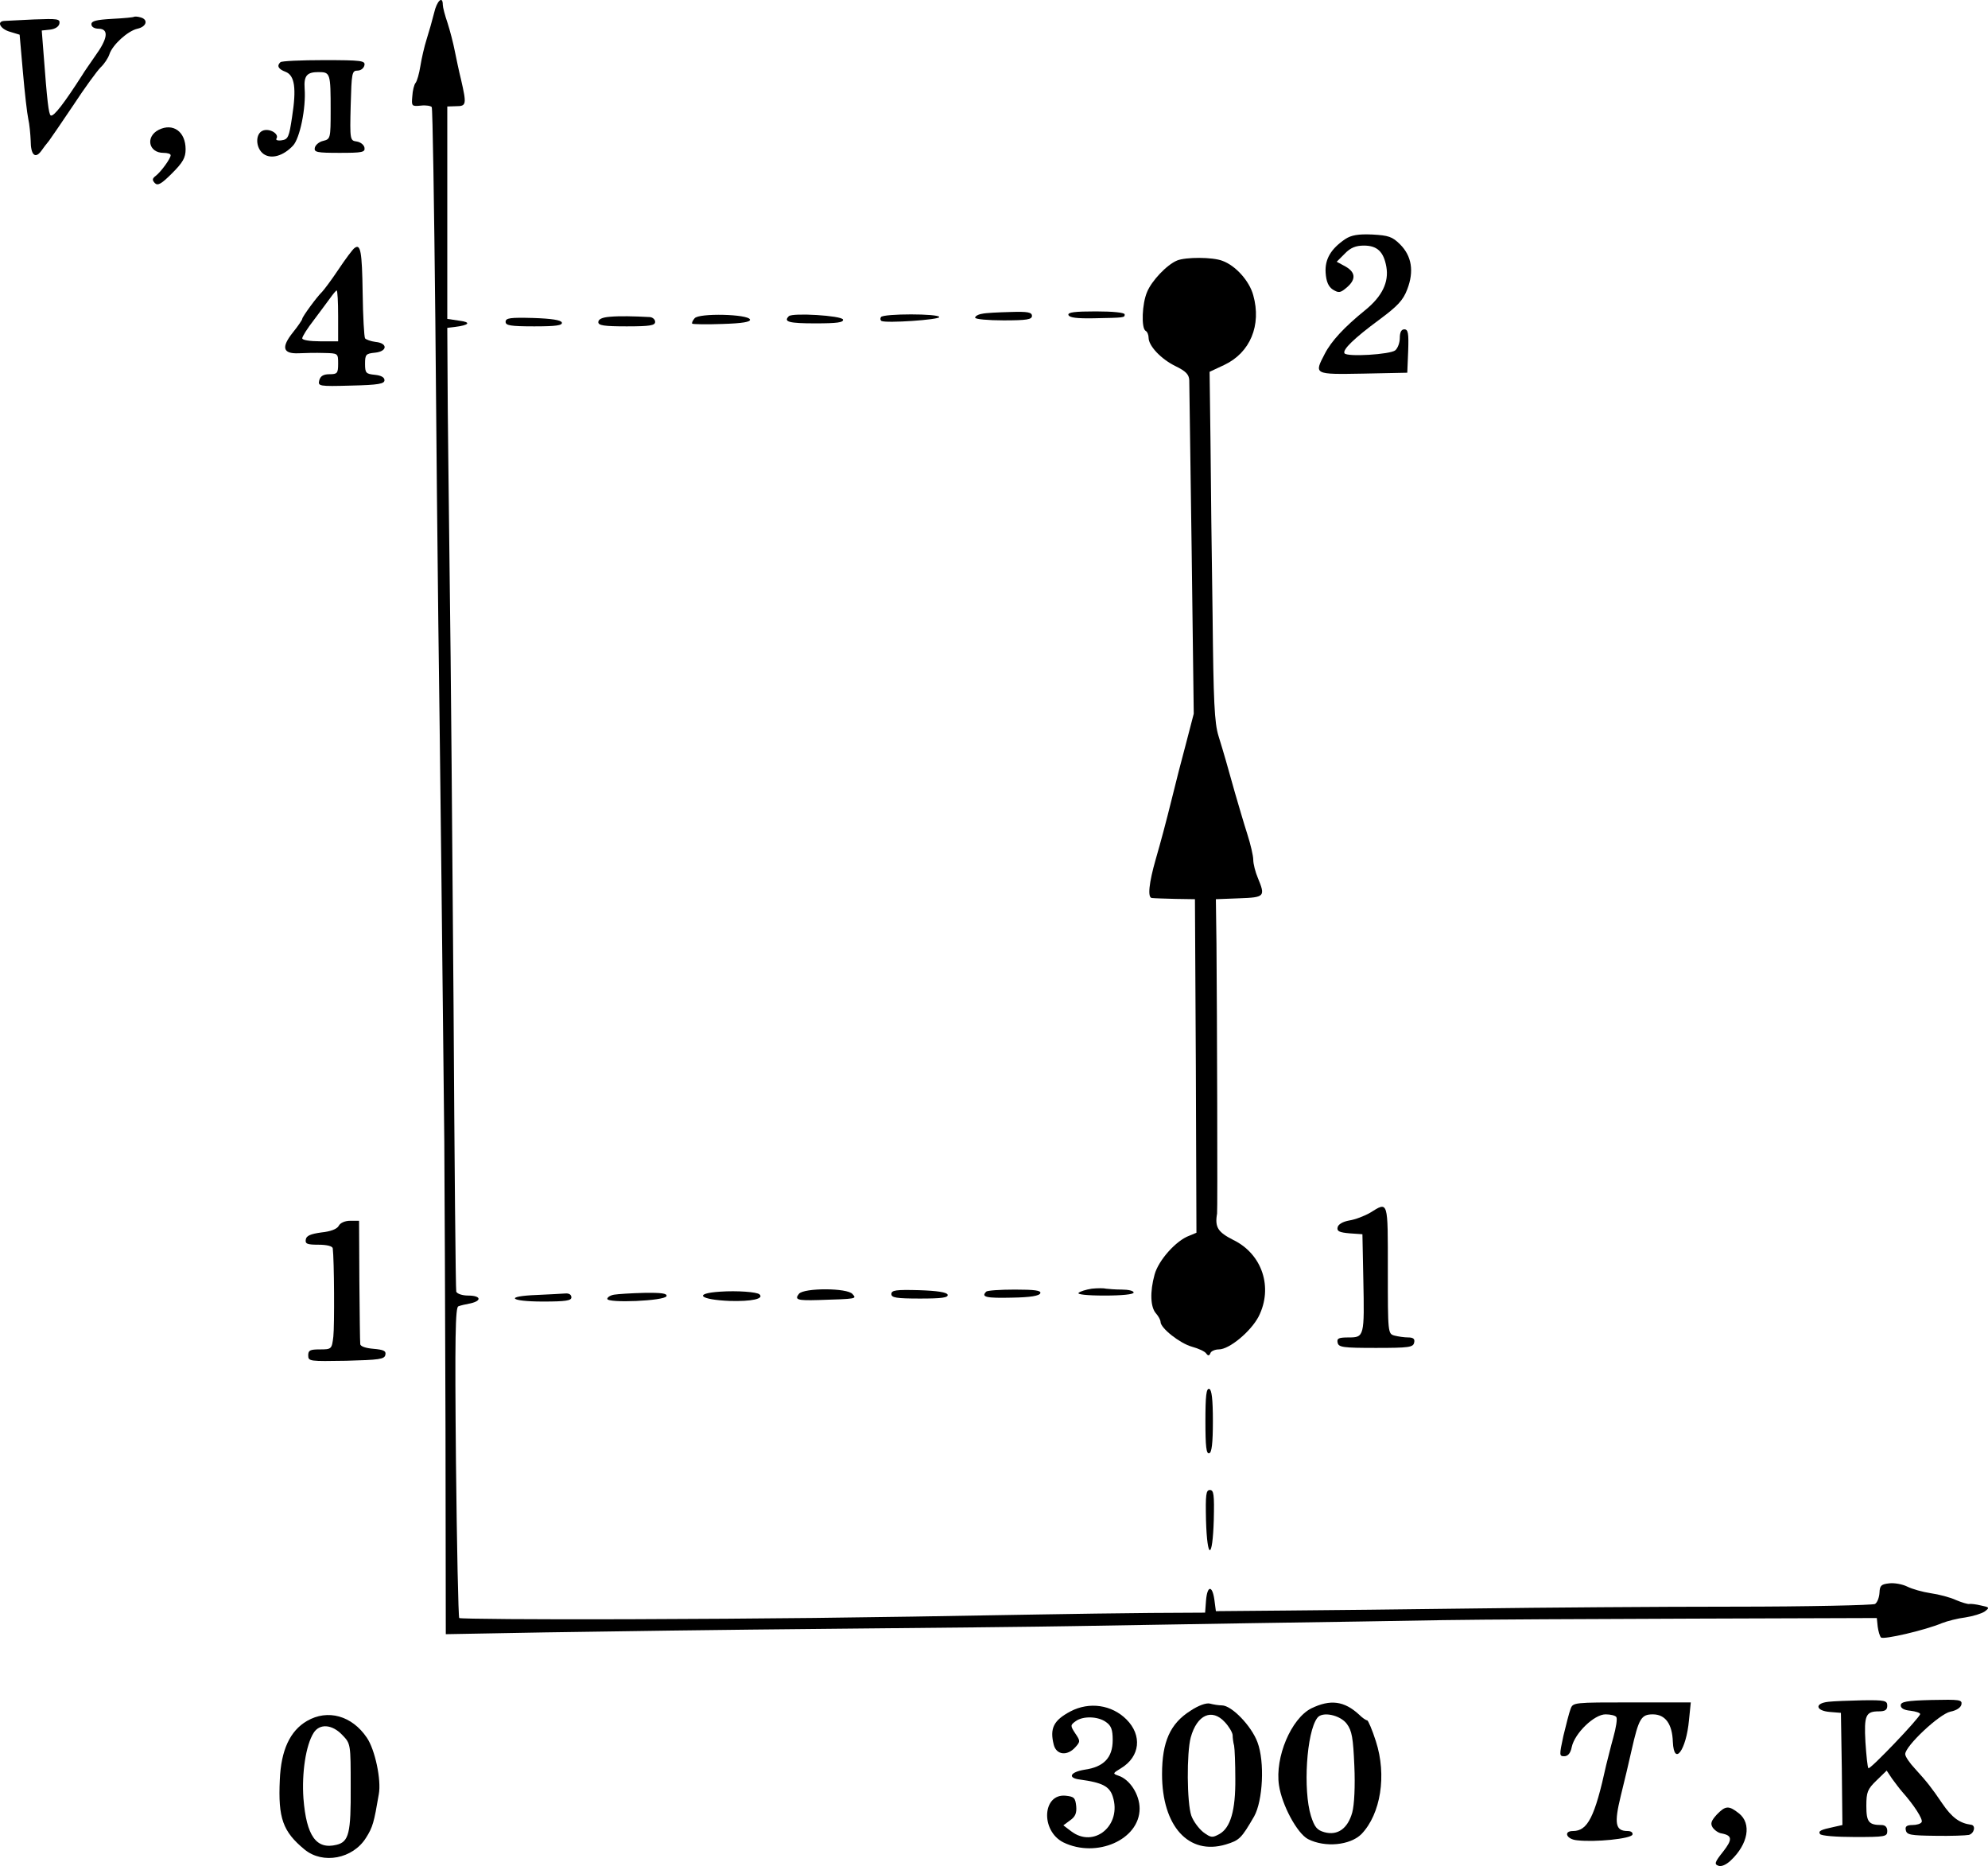 <?xml version="1.0" standalone="no"?>
<!DOCTYPE svg PUBLIC "-//W3C//DTD SVG 20010904//EN"
 "http://www.w3.org/TR/2001/REC-SVG-20010904/DTD/svg10.dtd">
<svg version="1.0" xmlns="http://www.w3.org/2000/svg"
 width="664.743pt" height="623.832pt" viewBox="0 0 664.743 623.832"
 preserveAspectRatio="xMidYMid meet">
<g transform="translate(-71.937,681.1) scale(0.1,-0.1)"
fill="#000000" stroke="none">
<path d="M2171 6768 c-6 -24 -17 -63 -25 -88 -8 -25 -17 -65 -21 -90 -4 -25
-11 -50 -16 -56 -5 -6 -10 -26 -11 -45 -3 -33 -2 -34 29 -31 17 2 33 -1 36 -5
3 -5 8 -323 12 -708 3 -385 8 -842 10 -1015 5 -358 16 -1331 20 -1735 1 -148
3 -580 4 -958 l1 -689 333 6 c182 3 611 9 952 12 341 3 708 7 815 9 107 2 380
6 605 10 226 3 509 8 630 10 121 2 497 4 835 5 l615 2 3 -29 c2 -15 7 -32 11
-36 8 -8 147 24 204 48 18 7 53 16 78 19 26 4 55 13 65 20 17 13 16 14 -13 20
-16 4 -34 6 -39 5 -5 -1 -25 5 -44 13 -19 9 -57 19 -85 23 -27 4 -62 14 -78
22 -16 8 -43 13 -60 11 -27 -3 -32 -7 -33 -31 -1 -16 -7 -33 -15 -38 -8 -4
-221 -9 -474 -9 -253 0 -642 -3 -865 -6 -223 -3 -508 -6 -635 -7 l-230 -2 -5
38 c-7 50 -24 48 -28 -3 l-3 -40 -182 -1 c-100 -1 -265 -3 -367 -5 -678 -12
-885 -14 -1382 -16 -307 -1 -560 1 -563 4 -3 3 -8 238 -11 522 -4 417 -2 517
8 520 7 3 25 7 41 10 39 9 34 26 -8 26 -20 0 -37 6 -40 13 -2 6 -6 435 -9 952
-4 517 -9 1163 -13 1435 -3 272 -7 572 -7 665 l-1 170 25 3 c49 6 56 16 15 21
l-40 6 0 355 0 355 30 1 c34 0 35 6 16 89 -7 28 -16 71 -21 96 -5 26 -16 68
-24 93 -9 26 -16 53 -16 61 0 32 -20 13 -29 -27z"/>
<path d="M1168 6755 c-2 -2 -34 -5 -73 -7 -53 -3 -70 -7 -70 -18 0 -9 10 -15
25 -15 34 -1 30 -33 -13 -92 -17 -25 -37 -53 -42 -62 -61 -95 -96 -141 -106
-136 -7 5 -12 47 -24 207 l-6 77 28 3 c17 2 29 10 31 20 3 16 -6 17 -85 14
-48 -2 -94 -5 -100 -5 -26 -2 -12 -27 19 -36 l33 -10 11 -125 c6 -69 14 -139
18 -157 4 -17 7 -50 8 -72 0 -48 15 -62 35 -35 7 10 19 26 26 34 6 8 43 62 82
120 38 58 79 114 91 126 12 11 25 31 29 43 10 32 62 79 94 86 31 7 37 31 10
38 -10 3 -19 3 -21 2z"/>
<path d="M1657 6603 c-13 -12 -7 -23 17 -32 31 -12 37 -55 22 -151 -10 -67
-13 -75 -35 -78 -13 -2 -21 1 -17 6 9 15 -21 34 -44 27 -28 -9 -27 -59 1 -79
26 -18 66 -6 98 28 23 24 44 126 39 191 -3 43 8 55 46 55 40 0 41 -3 41 -130
0 -92 -1 -94 -25 -100 -14 -3 -26 -14 -28 -23 -3 -15 7 -17 83 -17 77 0 86 2
83 18 -2 9 -13 18 -26 20 -22 3 -23 5 -20 120 3 109 4 117 23 117 11 0 21 8
23 18 3 15 -9 17 -136 17 -76 0 -142 -3 -145 -7z"/>
<path d="M1250 6377 c-45 -23 -34 -77 16 -77 13 0 24 -3 24 -8 0 -11 -32 -55
-50 -69 -12 -9 -12 -14 -3 -24 10 -10 22 -3 58 33 36 36 45 52 45 80 0 59 -42
89 -90 65z"/>
<path d="M5218 6012 c-49 -33 -69 -68 -66 -113 2 -29 9 -46 24 -56 20 -12 25
-12 49 9 30 27 27 51 -12 71 l-24 13 27 27 c19 20 37 27 64 27 44 0 66 -20 75
-71 9 -51 -14 -99 -71 -145 -69 -56 -113 -103 -135 -146 -36 -69 -37 -69 129
-66 l147 3 3 73 c2 59 0 72 -13 72 -10 0 -15 -10 -15 -29 0 -16 -7 -34 -15
-41 -16 -14 -162 -23 -170 -10 -7 12 32 50 116 112 62 46 80 65 94 102 23 60
15 111 -24 150 -26 26 -39 30 -93 33 -47 2 -70 -2 -90 -15z"/>
<path d="M1905 5982 c-6 -4 -30 -36 -54 -72 -24 -36 -49 -69 -55 -75 -16 -15
-66 -83 -66 -90 0 -3 -14 -24 -31 -45 -40 -50 -34 -72 18 -70 21 1 59 2 86 1
47 -1 47 -1 47 -36 0 -32 -3 -35 -29 -35 -20 0 -30 -6 -34 -20 -5 -20 -2 -21
106 -18 92 2 112 6 112 18 0 10 -12 16 -32 18 -30 3 -33 6 -33 37 0 31 3 34
33 37 42 4 44 32 2 36 -16 2 -32 8 -35 12 -3 5 -7 73 -8 152 -2 139 -7 165
-27 150z m-55 -227 l0 -85 -60 0 c-34 0 -60 4 -60 10 0 6 17 33 38 60 20 27
45 60 55 74 10 14 20 26 22 26 3 0 5 -38 5 -85z"/>
<path d="M4655 5940 c-34 -14 -85 -68 -100 -105 -17 -39 -20 -121 -5 -130 6
-3 10 -14 10 -23 0 -27 41 -71 90 -95 35 -17 45 -28 46 -47 0 -14 4 -270 8
-570 l7 -545 -26 -100 c-15 -55 -35 -134 -45 -175 -23 -93 -39 -152 -56 -211
-23 -80 -28 -129 -13 -130 8 -1 43 -2 79 -3 l65 -1 3 -558 2 -557 -24 -10
c-44 -16 -103 -82 -116 -130 -16 -58 -14 -109 5 -130 8 -9 15 -22 15 -28 0
-21 65 -72 105 -83 22 -6 44 -16 48 -23 6 -8 10 -8 14 2 2 6 15 12 28 12 35 0
107 60 133 110 49 97 12 209 -85 256 -51 26 -62 42 -54 88 2 9 0 664 -2 901
l-2 150 78 3 c86 3 88 6 62 69 -8 19 -15 46 -15 60 0 13 -9 52 -20 86 -11 34
-29 96 -41 137 -28 100 -35 125 -55 190 -14 45 -17 115 -20 405 -3 193 -6 454
-7 582 l-3 231 49 23 c87 41 125 133 97 233 -13 48 -59 99 -103 115 -33 13
-123 13 -152 1z"/>
<path d="M4003 5762 c-13 -2 -23 -8 -23 -13 0 -5 43 -9 95 -9 78 0 95 3 95 15
0 12 -14 15 -72 13 -40 -1 -83 -3 -95 -6z"/>
<path d="M4292 5758 c3 -9 29 -12 84 -11 105 2 104 2 104 13 0 6 -39 10 -96
10 -71 0 -95 -3 -92 -12z"/>
<path d="M2758 5752 c-25 -2 -38 -8 -38 -18 0 -11 19 -14 95 -14 78 0 95 3 95
15 0 8 -8 15 -17 16 -55 3 -102 4 -135 1z"/>
<path d="M3042 5747 c-7 -8 -10 -16 -8 -18 2 -2 48 -3 101 -1 68 2 95 7 92 15
-6 18 -171 22 -185 4z"/>
<path d="M3357 5754 c-19 -19 1 -24 89 -24 72 0 95 3 92 13 -5 13 -168 23
-181 11z"/>
<path d="M3665 5751 c-3 -5 -2 -11 2 -13 16 -8 193 4 193 13 0 12 -187 12
-195 0z"/>
<path d="M2410 5735 c0 -12 16 -15 96 -15 72 0 95 3 92 13 -3 8 -34 13 -96 15
-77 2 -92 0 -92 -13z"/>
<path d="M5301 2757 c-19 -11 -50 -23 -70 -26 -22 -4 -37 -13 -39 -23 -3 -13
6 -17 40 -20 l43 -3 3 -150 c4 -192 3 -195 -49 -195 -33 0 -40 -3 -37 -17 3
-16 17 -18 128 -18 111 0 125 2 128 18 3 12 -3 17 -20 17 -13 0 -33 3 -45 6
-23 6 -23 7 -23 220 0 234 2 229 -59 191z"/>
<path d="M1852 2713 c-6 -11 -28 -19 -58 -22 -36 -5 -50 -11 -52 -23 -3 -15 4
-18 42 -18 29 0 47 -5 48 -12 5 -39 6 -259 2 -295 -5 -42 -6 -43 -45 -43 -33
0 -39 -3 -39 -20 0 -20 5 -20 127 -18 111 3 128 5 131 20 3 13 -6 17 -40 20
-25 2 -44 8 -44 16 -1 6 -2 102 -3 212 l-1 200 -30 0 c-17 0 -33 -7 -38 -17z"/>
<path d="M4370 2503 c-19 -3 -39 -9 -44 -14 -6 -5 27 -9 87 -9 58 0 97 4 97
10 0 6 -18 10 -39 10 -22 0 -45 2 -53 3 -7 2 -29 2 -48 0z"/>
<path d="M3127 2493 c-91 -6 -68 -27 33 -31 72 -2 115 7 99 22 -8 8 -75 13
-132 9z"/>
<path d="M3391 2486 c-16 -20 -5 -23 64 -21 131 4 129 4 115 20 -17 21 -162
21 -179 1z"/>
<path d="M3700 2485 c0 -12 16 -15 96 -15 72 0 95 3 92 13 -3 8 -34 13 -96 15
-77 2 -92 0 -92 -13z"/>
<path d="M4017 2493 c-18 -18 0 -22 85 -20 63 1 93 6 96 15 3 9 -19 12 -85 12
-50 0 -93 -3 -96 -7z"/>
<path d="M2515 2482 c-109 -4 -93 -22 20 -22 76 0 95 3 95 14 0 9 -8 14 -20
13 -11 -1 -54 -3 -95 -5z"/>
<path d="M2773 2483 c-13 -2 -23 -9 -23 -14 0 -15 192 -7 198 9 3 9 -16 12
-75 11 -43 -1 -88 -4 -100 -6z"/>
<path d="M4750 2060 c0 -85 3 -111 13 -107 8 2 12 33 12 107 0 74 -4 105 -12
108 -10 3 -13 -23 -13 -108z"/>
<path d="M4752 1728 c4 -133 22 -132 26 2 2 85 0 100 -13 100 -13 0 -15 -15
-13 -102z"/>
<path d="M6833 1122 c-47 -5 -43 -30 5 -34 l37 -3 3 -187 2 -188 -27 -6 c-47
-10 -54 -14 -48 -24 4 -6 53 -10 116 -10 102 0 109 1 109 20 0 13 -7 20 -19
20 -43 0 -51 10 -51 64 0 46 4 56 34 85 l34 33 18 -27 c11 -15 26 -35 34 -44
40 -45 70 -92 65 -101 -3 -6 -17 -10 -31 -10 -19 0 -25 -5 -22 -17 3 -16 16
-18 98 -19 52 -1 103 1 113 3 18 5 24 32 7 34 -38 5 -64 24 -96 71 -36 53 -50
71 -91 116 -18 19 -33 41 -33 49 0 27 114 134 151 142 21 4 35 14 37 24 3 16
-6 17 -100 15 -84 -2 -103 -6 -103 -18 0 -10 12 -16 33 -18 17 -2 32 -7 32
-11 0 -11 -168 -187 -173 -181 -3 3 -7 42 -10 87 -5 90 1 103 45 103 21 0 28
5 28 19 0 17 -8 19 -82 18 -46 -1 -98 -3 -115 -5z"/>
<path d="M4700 1092 c-68 -43 -95 -104 -95 -212 0 -174 89 -272 213 -235 46
14 52 20 95 94 29 52 36 182 11 248 -20 54 -86 123 -119 123 -11 0 -29 3 -40
6 -12 3 -38 -6 -65 -24z m115 -38 c14 -15 25 -34 26 -43 0 -9 2 -25 5 -36 2
-11 4 -60 4 -110 1 -106 -16 -164 -53 -185 -24 -13 -28 -13 -54 6 -15 12 -33
36 -40 55 -15 43 -16 211 -2 262 21 76 71 98 114 51z"/>
<path d="M5104 1100 c-67 -34 -122 -163 -108 -257 10 -67 61 -161 97 -180 57
-29 141 -21 179 17 64 67 85 196 48 310 -12 38 -26 70 -29 70 -4 0 -16 8 -27
19 -50 46 -96 52 -160 21z m119 -52 c17 -23 21 -47 25 -140 3 -68 0 -130 -7
-156 -15 -54 -49 -78 -93 -66 -25 7 -33 17 -45 54 -27 87 -15 280 21 328 16
23 77 10 99 -20z"/>
<path d="M5971 1098 c-5 -13 -15 -53 -24 -90 -14 -65 -14 -68 3 -68 12 0 21
10 25 31 10 46 75 109 113 109 17 0 33 -4 36 -9 4 -5 -1 -36 -10 -68 -9 -32
-19 -74 -24 -93 -38 -174 -62 -220 -111 -220 -33 0 -22 -28 14 -31 59 -7 180
5 185 19 2 7 -5 12 -16 12 -41 0 -46 24 -23 118 12 48 28 116 36 152 24 106
32 120 71 120 42 0 65 -32 67 -92 4 -84 45 -27 54 73 l6 59 -197 0 c-195 0
-197 0 -205 -22z"/>
<path d="M4299 1090 c-57 -30 -70 -57 -56 -112 9 -34 45 -38 72 -8 17 19 17
21 0 46 -17 26 -17 28 1 41 24 18 75 17 102 -3 17 -12 22 -25 22 -60 0 -59
-30 -90 -94 -99 -49 -8 -58 -28 -15 -33 73 -10 98 -22 109 -56 32 -97 -63
-176 -140 -116 l-25 19 23 17 c17 12 22 24 20 47 -3 28 -7 32 -35 35 -78 8
-85 -117 -8 -156 111 -54 255 9 255 113 0 47 -33 98 -71 110 -20 7 -19 8 9 25
64 39 71 110 18 163 -49 49 -124 60 -187 27z"/>
<path d="M1746 1058 c-57 -33 -87 -98 -91 -197 -6 -128 10 -173 83 -233 61
-50 161 -31 205 39 23 36 27 52 43 146 9 48 -13 150 -40 189 -50 74 -131 96
-200 56z m118 -47 c28 -29 28 -30 28 -173 1 -155 -6 -184 -47 -194 -68 -17
-101 29 -111 155 -6 85 8 178 34 219 20 32 62 29 96 -7z"/>
<path d="M6460 745 c-19 -21 -22 -30 -14 -43 6 -9 20 -19 30 -20 36 -7 37 -20
5 -61 -28 -35 -30 -42 -16 -47 10 -4 26 3 41 17 59 55 71 124 28 158 -34 27
-45 26 -74 -4z"/>
</g>
</svg>
